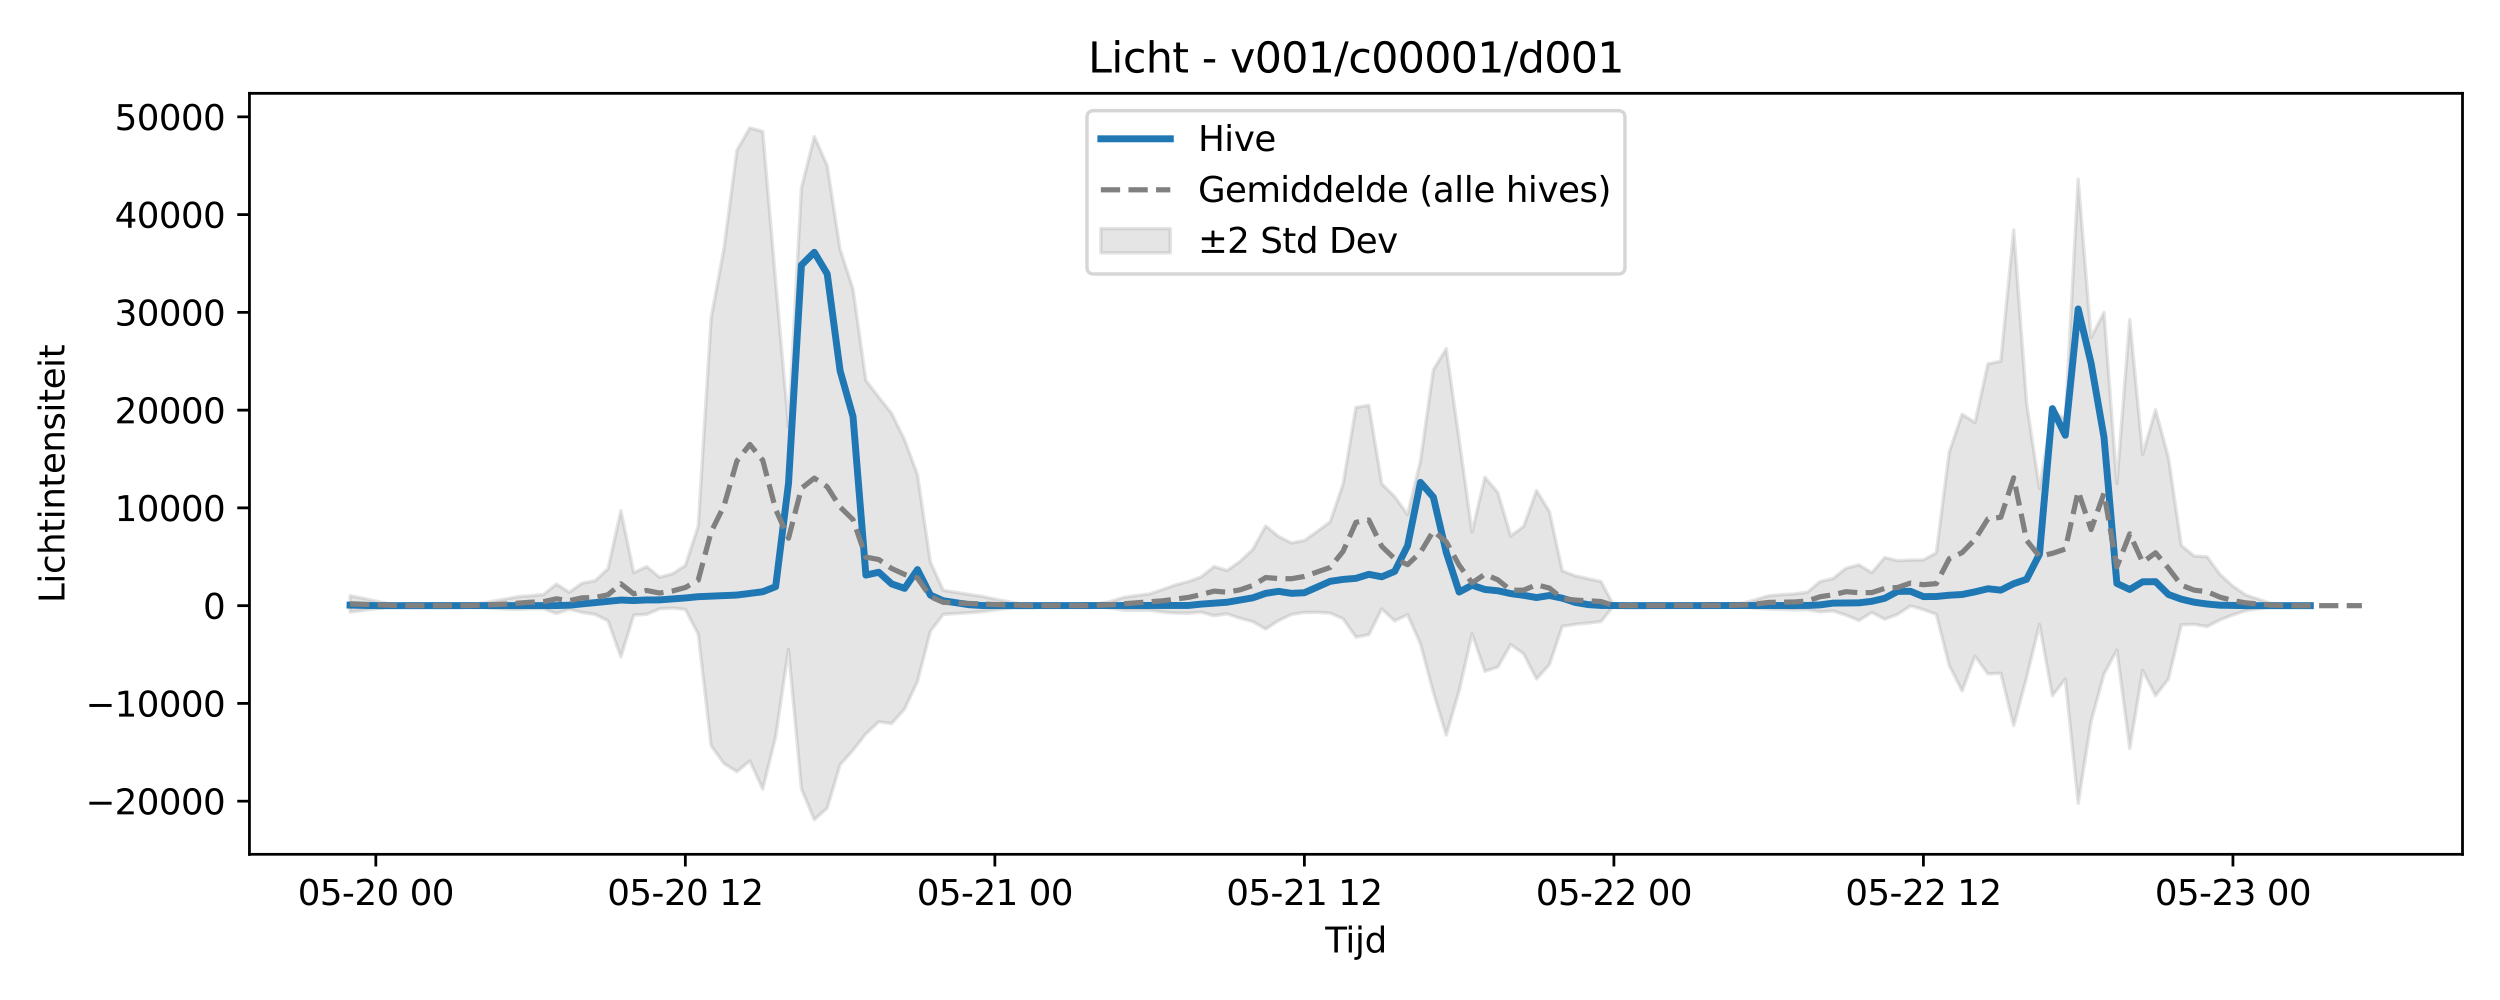 <?xml version="1.0" encoding="utf-8" standalone="no"?>
<!DOCTYPE svg PUBLIC "-//W3C//DTD SVG 1.1//EN"
  "http://www.w3.org/Graphics/SVG/1.1/DTD/svg11.dtd">
<svg xmlns:xlink="http://www.w3.org/1999/xlink" width="720pt" height="288pt" viewBox="0 0 720 288" xmlns="http://www.w3.org/2000/svg" version="1.1">
 <defs>
  <style type="text/css">*{stroke-linejoin: round; stroke-linecap: butt}</style>
 </defs>
 <g id="figure_1">
  <g id="patch_1">
   <path d="M 0 288 
L 720 288 
L 720 0 
L 0 0 
z
" style="fill: #ffffff"/>
  </g>
  <g id="axes_1">
   <g id="patch_2">
    <path d="M 71.84 246.04 
L 709.2 246.04 
L 709.2 26.88 
L 71.84 26.88 
z
" style="fill: #ffffff"/>
   </g>
   <g id="FillBetweenPolyCollection_1">
    <defs>
     <path id="mb32f501959" d="M 100.811 -116.43 
L 100.811 -111.735 
L 104.525 -112.169 
L 108.239 -112.71 
L 111.954 -113.21 
L 115.668 -113.517 
L 119.382 -113.573 
L 123.096 -113.574 
L 126.81 -113.574 
L 130.525 -113.573 
L 134.239 -113.53 
L 137.953 -113.249 
L 141.667 -112.876 
L 145.382 -112.607 
L 149.096 -112.485 
L 152.81 -112.698 
L 156.524 -112.656 
L 160.238 -111.318 
L 163.953 -112.565 
L 167.667 -111.596 
L 171.381 -111.052 
L 175.095 -109.217 
L 178.81 -98.818 
L 182.524 -110.857 
L 186.238 -111.075 
L 189.952 -112.644 
L 193.666 -112.87 
L 197.381 -112.471 
L 201.095 -105.376 
L 204.809 -73.208 
L 208.523 -68.089 
L 212.237 -65.756 
L 215.952 -68.848 
L 219.666 -60.747 
L 223.38 -75.757 
L 227.094 -100.929 
L 230.809 -60.811 
L 234.523 -51.922 
L 238.237 -55.275 
L 241.951 -67.762 
L 245.665 -71.929 
L 249.38 -76.654 
L 253.094 -80.115 
L 256.808 -79.622 
L 260.522 -83.813 
L 264.237 -91.723 
L 267.951 -106.181 
L 271.665 -111.063 
L 275.379 -111.301 
L 279.093 -111.527 
L 282.808 -111.816 
L 286.522 -112.319 
L 290.236 -112.786 
L 293.95 -113.253 
L 297.665 -113.536 
L 301.379 -113.573 
L 305.093 -113.574 
L 308.807 -113.573 
L 312.521 -113.543 
L 316.236 -113.286 
L 319.95 -112.838 
L 323.664 -112.27 
L 327.378 -112.244 
L 331.092 -112.261 
L 334.807 -111.727 
L 338.521 -111.419 
L 342.235 -111.388 
L 345.949 -111.7 
L 349.664 -110.681 
L 353.378 -111.202 
L 357.092 -109.957 
L 360.806 -108.978 
L 364.52 -106.825 
L 368.235 -109.269 
L 371.949 -111.039 
L 375.663 -111.626 
L 379.377 -111.645 
L 383.092 -111.43 
L 386.806 -109.818 
L 390.52 -104.491 
L 394.234 -105.215 
L 397.948 -112.631 
L 401.663 -109.185 
L 405.377 -110.955 
L 409.091 -102.572 
L 412.805 -88.651 
L 416.52 -76.295 
L 420.234 -89.044 
L 423.948 -105.469 
L 427.662 -94.671 
L 431.376 -95.902 
L 435.091 -102.382 
L 438.805 -99.708 
L 442.519 -92.453 
L 446.233 -96.611 
L 449.948 -107.613 
L 453.662 -108.192 
L 457.376 -108.549 
L 461.09 -109.005 
L 464.804 -113.573 
L 468.519 -113.574 
L 472.233 -113.574 
L 475.947 -113.574 
L 479.661 -113.574 
L 483.375 -113.574 
L 487.09 -113.574 
L 490.804 -113.573 
L 494.518 -113.564 
L 498.232 -113.458 
L 501.947 -113.221 
L 505.661 -112.81 
L 509.375 -112.586 
L 513.089 -112.476 
L 516.803 -112.316 
L 520.518 -112.41 
L 524.232 -111.768 
L 527.946 -112.039 
L 531.66 -110.827 
L 535.375 -109.307 
L 539.089 -111.606 
L 542.803 -109.664 
L 546.517 -111.072 
L 550.231 -113.487 
L 553.946 -112.449 
L 557.66 -111.07 
L 561.374 -96.378 
L 565.088 -89.01 
L 568.803 -99.031 
L 572.517 -93.928 
L 576.231 -94.101 
L 579.945 -79.007 
L 583.659 -92.896 
L 587.374 -108.157 
L 591.088 -87.647 
L 594.802 -92.44 
L 598.516 -56.638 
L 602.23 -80.203 
L 605.945 -93.875 
L 609.659 -100.757 
L 613.373 -72.495 
L 617.087 -94.911 
L 620.802 -87.669 
L 624.516 -92.461 
L 628.23 -108.065 
L 631.944 -108.197 
L 635.658 -107.551 
L 639.373 -109.47 
L 643.087 -110.914 
L 646.801 -112.113 
L 650.515 -112.691 
L 654.23 -113.322 
L 657.944 -113.546 
L 661.658 -113.574 
L 665.372 -113.574 
L 665.372 -113.574 
L 665.372 -113.574 
L 661.658 -113.574 
L 657.944 -113.632 
L 654.23 -114.101 
L 650.515 -115.421 
L 646.801 -116.632 
L 643.087 -119.172 
L 639.373 -122.561 
L 635.658 -127.635 
L 631.944 -127.872 
L 628.23 -130.865 
L 624.516 -156.216 
L 620.802 -169.942 
L 617.087 -157.175 
L 613.373 -195.952 
L 609.659 -148.745 
L 605.945 -198.029 
L 602.23 -190.775 
L 598.516 -236.376 
L 594.802 -167.305 
L 591.088 -169.625 
L 587.374 -147.372 
L 583.659 -171.867 
L 579.945 -221.771 
L 576.231 -183.964 
L 572.517 -183.189 
L 568.803 -166.32 
L 565.088 -168.694 
L 561.374 -157.803 
L 557.66 -128.756 
L 553.946 -126.758 
L 550.231 -126.69 
L 546.517 -126.532 
L 542.803 -127.434 
L 539.089 -123.07 
L 535.375 -125.313 
L 531.66 -124.358 
L 527.946 -121.38 
L 524.232 -120.537 
L 520.518 -117.441 
L 516.803 -116.943 
L 513.089 -116.733 
L 509.375 -116.438 
L 505.661 -115.306 
L 501.947 -114.299 
L 498.232 -113.797 
L 494.518 -113.592 
L 490.804 -113.574 
L 487.09 -113.574 
L 483.375 -113.574 
L 479.661 -113.574 
L 475.947 -113.574 
L 472.233 -113.574 
L 468.519 -113.574 
L 464.804 -113.575 
L 461.09 -120.515 
L 457.376 -121.324 
L 453.662 -122.168 
L 449.948 -123.576 
L 446.233 -140.644 
L 442.519 -146.737 
L 438.805 -136.361 
L 435.091 -133.632 
L 431.376 -146.134 
L 427.662 -150.551 
L 423.948 -134.787 
L 420.234 -161.4 
L 416.52 -187.585 
L 412.805 -181.5 
L 409.091 -155.235 
L 405.377 -139.803 
L 401.663 -144.979 
L 397.948 -148.657 
L 394.234 -171.252 
L 390.52 -170.661 
L 386.806 -148.615 
L 383.092 -137.727 
L 379.377 -134.962 
L 375.663 -132.338 
L 371.949 -131.621 
L 368.235 -133.487 
L 364.52 -136.506 
L 360.806 -129.764 
L 357.092 -126.277 
L 353.378 -123.689 
L 349.664 -124.824 
L 345.949 -121.86 
L 342.235 -120.5 
L 338.521 -119.523 
L 334.807 -118.212 
L 331.092 -116.961 
L 327.378 -116.493 
L 323.664 -115.958 
L 319.95 -114.819 
L 316.236 -114.035 
L 312.521 -113.621 
L 308.807 -113.574 
L 305.093 -113.574 
L 301.379 -113.574 
L 297.665 -113.631 
L 293.95 -114.058 
L 290.236 -114.765 
L 286.522 -115.473 
L 282.808 -116.254 
L 279.093 -116.801 
L 275.379 -117.39 
L 271.665 -117.982 
L 267.951 -126.134 
L 264.237 -151.291 
L 260.522 -161.318 
L 256.808 -168.918 
L 253.094 -173.602 
L 249.38 -178.429 
L 245.665 -204.777 
L 241.951 -216.185 
L 238.237 -240.332 
L 234.523 -248.667 
L 230.809 -233.925 
L 227.094 -165.064 
L 223.38 -206.897 
L 219.666 -250.151 
L 215.952 -251.158 
L 212.237 -244.756 
L 208.523 -216.6 
L 204.809 -196.471 
L 201.095 -136.501 
L 197.381 -125.127 
L 193.666 -122.733 
L 189.952 -121.757 
L 186.238 -124.817 
L 182.524 -123.052 
L 178.81 -140.902 
L 175.095 -124.204 
L 171.381 -120.732 
L 167.667 -120.066 
L 163.953 -117.438 
L 160.238 -119.781 
L 156.524 -116.783 
L 152.81 -116.414 
L 149.096 -116.151 
L 145.382 -115.428 
L 141.667 -114.806 
L 137.953 -114.136 
L 134.239 -113.642 
L 130.525 -113.575 
L 126.81 -113.574 
L 123.096 -113.574 
L 119.382 -113.575 
L 115.668 -113.664 
L 111.954 -114.123 
L 108.239 -114.881 
L 104.525 -115.709 
L 100.811 -116.43 
z
" style="stroke: #808080; stroke-opacity: 0.2"/>
    </defs>
    <g clip-path="url(#pd5184aa3b8)">
     <use xlink:href="#mb32f501959" x="0" y="288" style="fill: #808080; fill-opacity: 0.2; stroke: #808080; stroke-opacity: 0.2"/>
    </g>
   </g>
   <g id="matplotlib.axis_1">
    <g id="xtick_1">
     <g id="line2d_1">
      <defs>
       <path id="mce414341a2" d="M 0 0 
L 0 3.5 
" style="stroke: #000000; stroke-width: 0.8"/>
      </defs>
      <g>
       <use xlink:href="#mce414341a2" x="108.239" y="246.04" style="stroke: #000000; stroke-width: 0.8"/>
      </g>
     </g>
     <g id="text_1">
      <!-- 05-20 00 -->
      <g transform="translate(85.759 260.638) scale(0.1 -0.1)">
       <defs>
        <path id="DejaVuSans-30" d="M 2034 4250 
Q 1547 4250 1301 3770 
Q 1056 3291 1056 2328 
Q 1056 1369 1301 889 
Q 1547 409 2034 409 
Q 2525 409 2770 889 
Q 3016 1369 3016 2328 
Q 3016 3291 2770 3770 
Q 2525 4250 2034 4250 
z
M 2034 4750 
Q 2819 4750 3233 4129 
Q 3647 3509 3647 2328 
Q 3647 1150 3233 529 
Q 2819 -91 2034 -91 
Q 1250 -91 836 529 
Q 422 1150 422 2328 
Q 422 3509 836 4129 
Q 1250 4750 2034 4750 
z
" transform="scale(0.016)"/>
        <path id="DejaVuSans-35" d="M 691 4666 
L 3169 4666 
L 3169 4134 
L 1269 4134 
L 1269 2991 
Q 1406 3038 1543 3061 
Q 1681 3084 1819 3084 
Q 2600 3084 3056 2656 
Q 3513 2228 3513 1497 
Q 3513 744 3044 326 
Q 2575 -91 1722 -91 
Q 1428 -91 1123 -41 
Q 819 9 494 109 
L 494 744 
Q 775 591 1075 516 
Q 1375 441 1709 441 
Q 2250 441 2565 725 
Q 2881 1009 2881 1497 
Q 2881 1984 2565 2268 
Q 2250 2553 1709 2553 
Q 1456 2553 1204 2497 
Q 953 2441 691 2322 
L 691 4666 
z
" transform="scale(0.016)"/>
        <path id="DejaVuSans-2d" d="M 313 2009 
L 1997 2009 
L 1997 1497 
L 313 1497 
L 313 2009 
z
" transform="scale(0.016)"/>
        <path id="DejaVuSans-32" d="M 1228 531 
L 3431 531 
L 3431 0 
L 469 0 
L 469 531 
Q 828 903 1448 1529 
Q 2069 2156 2228 2338 
Q 2531 2678 2651 2914 
Q 2772 3150 2772 3378 
Q 2772 3750 2511 3984 
Q 2250 4219 1831 4219 
Q 1534 4219 1204 4116 
Q 875 4013 500 3803 
L 500 4441 
Q 881 4594 1212 4672 
Q 1544 4750 1819 4750 
Q 2544 4750 2975 4387 
Q 3406 4025 3406 3419 
Q 3406 3131 3298 2873 
Q 3191 2616 2906 2266 
Q 2828 2175 2409 1742 
Q 1991 1309 1228 531 
z
" transform="scale(0.016)"/>
        <path id="DejaVuSans-20" transform="scale(0.016)"/>
       </defs>
       <use xlink:href="#DejaVuSans-30"/>
       <use xlink:href="#DejaVuSans-35" transform="translate(63.623 0)"/>
       <use xlink:href="#DejaVuSans-2d" transform="translate(127.246 0)"/>
       <use xlink:href="#DejaVuSans-32" transform="translate(163.33 0)"/>
       <use xlink:href="#DejaVuSans-30" transform="translate(226.953 0)"/>
       <use xlink:href="#DejaVuSans-20" transform="translate(290.576 0)"/>
       <use xlink:href="#DejaVuSans-30" transform="translate(322.363 0)"/>
       <use xlink:href="#DejaVuSans-30" transform="translate(385.986 0)"/>
      </g>
     </g>
    </g>
    <g id="xtick_2">
     <g id="line2d_2">
      <g>
       <use xlink:href="#mce414341a2" x="197.381" y="246.04" style="stroke: #000000; stroke-width: 0.8"/>
      </g>
     </g>
     <g id="text_2">
      <!-- 05-20 12 -->
      <g transform="translate(174.9 260.638) scale(0.1 -0.1)">
       <defs>
        <path id="DejaVuSans-31" d="M 794 531 
L 1825 531 
L 1825 4091 
L 703 3866 
L 703 4441 
L 1819 4666 
L 2450 4666 
L 2450 531 
L 3481 531 
L 3481 0 
L 794 0 
L 794 531 
z
" transform="scale(0.016)"/>
       </defs>
       <use xlink:href="#DejaVuSans-30"/>
       <use xlink:href="#DejaVuSans-35" transform="translate(63.623 0)"/>
       <use xlink:href="#DejaVuSans-2d" transform="translate(127.246 0)"/>
       <use xlink:href="#DejaVuSans-32" transform="translate(163.33 0)"/>
       <use xlink:href="#DejaVuSans-30" transform="translate(226.953 0)"/>
       <use xlink:href="#DejaVuSans-20" transform="translate(290.576 0)"/>
       <use xlink:href="#DejaVuSans-31" transform="translate(322.363 0)"/>
       <use xlink:href="#DejaVuSans-32" transform="translate(385.986 0)"/>
      </g>
     </g>
    </g>
    <g id="xtick_3">
     <g id="line2d_3">
      <g>
       <use xlink:href="#mce414341a2" x="286.522" y="246.04" style="stroke: #000000; stroke-width: 0.8"/>
      </g>
     </g>
     <g id="text_3">
      <!-- 05-21 00 -->
      <g transform="translate(264.041 260.638) scale(0.1 -0.1)">
       <use xlink:href="#DejaVuSans-30"/>
       <use xlink:href="#DejaVuSans-35" transform="translate(63.623 0)"/>
       <use xlink:href="#DejaVuSans-2d" transform="translate(127.246 0)"/>
       <use xlink:href="#DejaVuSans-32" transform="translate(163.33 0)"/>
       <use xlink:href="#DejaVuSans-31" transform="translate(226.953 0)"/>
       <use xlink:href="#DejaVuSans-20" transform="translate(290.576 0)"/>
       <use xlink:href="#DejaVuSans-30" transform="translate(322.363 0)"/>
       <use xlink:href="#DejaVuSans-30" transform="translate(385.986 0)"/>
      </g>
     </g>
    </g>
    <g id="xtick_4">
     <g id="line2d_4">
      <g>
       <use xlink:href="#mce414341a2" x="375.663" y="246.04" style="stroke: #000000; stroke-width: 0.8"/>
      </g>
     </g>
     <g id="text_4">
      <!-- 05-21 12 -->
      <g transform="translate(353.183 260.638) scale(0.1 -0.1)">
       <use xlink:href="#DejaVuSans-30"/>
       <use xlink:href="#DejaVuSans-35" transform="translate(63.623 0)"/>
       <use xlink:href="#DejaVuSans-2d" transform="translate(127.246 0)"/>
       <use xlink:href="#DejaVuSans-32" transform="translate(163.33 0)"/>
       <use xlink:href="#DejaVuSans-31" transform="translate(226.953 0)"/>
       <use xlink:href="#DejaVuSans-20" transform="translate(290.576 0)"/>
       <use xlink:href="#DejaVuSans-31" transform="translate(322.363 0)"/>
       <use xlink:href="#DejaVuSans-32" transform="translate(385.986 0)"/>
      </g>
     </g>
    </g>
    <g id="xtick_5">
     <g id="line2d_5">
      <g>
       <use xlink:href="#mce414341a2" x="464.804" y="246.04" style="stroke: #000000; stroke-width: 0.8"/>
      </g>
     </g>
     <g id="text_5">
      <!-- 05-22 00 -->
      <g transform="translate(442.324 260.638) scale(0.1 -0.1)">
       <use xlink:href="#DejaVuSans-30"/>
       <use xlink:href="#DejaVuSans-35" transform="translate(63.623 0)"/>
       <use xlink:href="#DejaVuSans-2d" transform="translate(127.246 0)"/>
       <use xlink:href="#DejaVuSans-32" transform="translate(163.33 0)"/>
       <use xlink:href="#DejaVuSans-32" transform="translate(226.953 0)"/>
       <use xlink:href="#DejaVuSans-20" transform="translate(290.576 0)"/>
       <use xlink:href="#DejaVuSans-30" transform="translate(322.363 0)"/>
       <use xlink:href="#DejaVuSans-30" transform="translate(385.986 0)"/>
      </g>
     </g>
    </g>
    <g id="xtick_6">
     <g id="line2d_6">
      <g>
       <use xlink:href="#mce414341a2" x="553.946" y="246.04" style="stroke: #000000; stroke-width: 0.8"/>
      </g>
     </g>
     <g id="text_6">
      <!-- 05-22 12 -->
      <g transform="translate(531.465 260.638) scale(0.1 -0.1)">
       <use xlink:href="#DejaVuSans-30"/>
       <use xlink:href="#DejaVuSans-35" transform="translate(63.623 0)"/>
       <use xlink:href="#DejaVuSans-2d" transform="translate(127.246 0)"/>
       <use xlink:href="#DejaVuSans-32" transform="translate(163.33 0)"/>
       <use xlink:href="#DejaVuSans-32" transform="translate(226.953 0)"/>
       <use xlink:href="#DejaVuSans-20" transform="translate(290.576 0)"/>
       <use xlink:href="#DejaVuSans-31" transform="translate(322.363 0)"/>
       <use xlink:href="#DejaVuSans-32" transform="translate(385.986 0)"/>
      </g>
     </g>
    </g>
    <g id="xtick_7">
     <g id="line2d_7">
      <g>
       <use xlink:href="#mce414341a2" x="643.087" y="246.04" style="stroke: #000000; stroke-width: 0.8"/>
      </g>
     </g>
     <g id="text_7">
      <!-- 05-23 00 -->
      <g transform="translate(620.606 260.638) scale(0.1 -0.1)">
       <defs>
        <path id="DejaVuSans-33" d="M 2597 2516 
Q 3050 2419 3304 2112 
Q 3559 1806 3559 1356 
Q 3559 666 3084 287 
Q 2609 -91 1734 -91 
Q 1441 -91 1130 -33 
Q 819 25 488 141 
L 488 750 
Q 750 597 1062 519 
Q 1375 441 1716 441 
Q 2309 441 2620 675 
Q 2931 909 2931 1356 
Q 2931 1769 2642 2001 
Q 2353 2234 1838 2234 
L 1294 2234 
L 1294 2753 
L 1863 2753 
Q 2328 2753 2575 2939 
Q 2822 3125 2822 3475 
Q 2822 3834 2567 4026 
Q 2313 4219 1838 4219 
Q 1578 4219 1281 4162 
Q 984 4106 628 3988 
L 628 4550 
Q 988 4650 1302 4700 
Q 1616 4750 1894 4750 
Q 2613 4750 3031 4423 
Q 3450 4097 3450 3541 
Q 3450 3153 3228 2886 
Q 3006 2619 2597 2516 
z
" transform="scale(0.016)"/>
       </defs>
       <use xlink:href="#DejaVuSans-30"/>
       <use xlink:href="#DejaVuSans-35" transform="translate(63.623 0)"/>
       <use xlink:href="#DejaVuSans-2d" transform="translate(127.246 0)"/>
       <use xlink:href="#DejaVuSans-32" transform="translate(163.33 0)"/>
       <use xlink:href="#DejaVuSans-33" transform="translate(226.953 0)"/>
       <use xlink:href="#DejaVuSans-20" transform="translate(290.576 0)"/>
       <use xlink:href="#DejaVuSans-30" transform="translate(322.363 0)"/>
       <use xlink:href="#DejaVuSans-30" transform="translate(385.986 0)"/>
      </g>
     </g>
    </g>
    <g id="text_8">
     <!-- Tijd -->
     <g transform="translate(381.67 274.317) scale(0.1 -0.1)">
      <defs>
       <path id="DejaVuSans-54" d="M -19 4666 
L 3928 4666 
L 3928 4134 
L 2272 4134 
L 2272 0 
L 1638 0 
L 1638 4134 
L -19 4134 
L -19 4666 
z
" transform="scale(0.016)"/>
       <path id="DejaVuSans-69" d="M 603 3500 
L 1178 3500 
L 1178 0 
L 603 0 
L 603 3500 
z
M 603 4863 
L 1178 4863 
L 1178 4134 
L 603 4134 
L 603 4863 
z
" transform="scale(0.016)"/>
       <path id="DejaVuSans-6a" d="M 603 3500 
L 1178 3500 
L 1178 -63 
Q 1178 -731 923 -1031 
Q 669 -1331 103 -1331 
L -116 -1331 
L -116 -844 
L 38 -844 
Q 366 -844 484 -692 
Q 603 -541 603 -63 
L 603 3500 
z
M 603 4863 
L 1178 4863 
L 1178 4134 
L 603 4134 
L 603 4863 
z
" transform="scale(0.016)"/>
       <path id="DejaVuSans-64" d="M 2906 2969 
L 2906 4863 
L 3481 4863 
L 3481 0 
L 2906 0 
L 2906 525 
Q 2725 213 2448 61 
Q 2172 -91 1784 -91 
Q 1150 -91 751 415 
Q 353 922 353 1747 
Q 353 2572 751 3078 
Q 1150 3584 1784 3584 
Q 2172 3584 2448 3432 
Q 2725 3281 2906 2969 
z
M 947 1747 
Q 947 1113 1208 752 
Q 1469 391 1925 391 
Q 2381 391 2643 752 
Q 2906 1113 2906 1747 
Q 2906 2381 2643 2742 
Q 2381 3103 1925 3103 
Q 1469 3103 1208 2742 
Q 947 2381 947 1747 
z
" transform="scale(0.016)"/>
      </defs>
      <use xlink:href="#DejaVuSans-54"/>
      <use xlink:href="#DejaVuSans-69" transform="translate(57.959 0)"/>
      <use xlink:href="#DejaVuSans-6a" transform="translate(85.742 0)"/>
      <use xlink:href="#DejaVuSans-64" transform="translate(113.525 0)"/>
     </g>
    </g>
   </g>
   <g id="matplotlib.axis_2">
    <g id="ytick_1">
     <g id="line2d_8">
      <defs>
       <path id="ma96c8f28ca" d="M 0 0 
L -3.5 0 
" style="stroke: #000000; stroke-width: 0.8"/>
      </defs>
      <g>
       <use xlink:href="#ma96c8f28ca" x="71.84" y="230.737" style="stroke: #000000; stroke-width: 0.8"/>
      </g>
     </g>
     <g id="text_9">
      <!-- −20000 -->
      <g transform="translate(24.648 234.536) scale(0.1 -0.1)">
       <defs>
        <path id="DejaVuSans-2212" d="M 678 2272 
L 4684 2272 
L 4684 1741 
L 678 1741 
L 678 2272 
z
" transform="scale(0.016)"/>
       </defs>
       <use xlink:href="#DejaVuSans-2212"/>
       <use xlink:href="#DejaVuSans-32" transform="translate(83.789 0)"/>
       <use xlink:href="#DejaVuSans-30" transform="translate(147.412 0)"/>
       <use xlink:href="#DejaVuSans-30" transform="translate(211.035 0)"/>
       <use xlink:href="#DejaVuSans-30" transform="translate(274.658 0)"/>
       <use xlink:href="#DejaVuSans-30" transform="translate(338.281 0)"/>
      </g>
     </g>
    </g>
    <g id="ytick_2">
     <g id="line2d_9">
      <g>
       <use xlink:href="#ma96c8f28ca" x="71.84" y="202.582" style="stroke: #000000; stroke-width: 0.8"/>
      </g>
     </g>
     <g id="text_10">
      <!-- −10000 -->
      <g transform="translate(24.648 206.381) scale(0.1 -0.1)">
       <use xlink:href="#DejaVuSans-2212"/>
       <use xlink:href="#DejaVuSans-31" transform="translate(83.789 0)"/>
       <use xlink:href="#DejaVuSans-30" transform="translate(147.412 0)"/>
       <use xlink:href="#DejaVuSans-30" transform="translate(211.035 0)"/>
       <use xlink:href="#DejaVuSans-30" transform="translate(274.658 0)"/>
       <use xlink:href="#DejaVuSans-30" transform="translate(338.281 0)"/>
      </g>
     </g>
    </g>
    <g id="ytick_3">
     <g id="line2d_10">
      <g>
       <use xlink:href="#ma96c8f28ca" x="71.84" y="174.426" style="stroke: #000000; stroke-width: 0.8"/>
      </g>
     </g>
     <g id="text_11">
      <!-- 0 -->
      <g transform="translate(58.477 178.226) scale(0.1 -0.1)">
       <use xlink:href="#DejaVuSans-30"/>
      </g>
     </g>
    </g>
    <g id="ytick_4">
     <g id="line2d_11">
      <g>
       <use xlink:href="#ma96c8f28ca" x="71.84" y="146.271" style="stroke: #000000; stroke-width: 0.8"/>
      </g>
     </g>
     <g id="text_12">
      <!-- 10000 -->
      <g transform="translate(33.028 150.07) scale(0.1 -0.1)">
       <use xlink:href="#DejaVuSans-31"/>
       <use xlink:href="#DejaVuSans-30" transform="translate(63.623 0)"/>
       <use xlink:href="#DejaVuSans-30" transform="translate(127.246 0)"/>
       <use xlink:href="#DejaVuSans-30" transform="translate(190.869 0)"/>
       <use xlink:href="#DejaVuSans-30" transform="translate(254.492 0)"/>
      </g>
     </g>
    </g>
    <g id="ytick_5">
     <g id="line2d_12">
      <g>
       <use xlink:href="#ma96c8f28ca" x="71.84" y="118.116" style="stroke: #000000; stroke-width: 0.8"/>
      </g>
     </g>
     <g id="text_13">
      <!-- 20000 -->
      <g transform="translate(33.028 121.915) scale(0.1 -0.1)">
       <use xlink:href="#DejaVuSans-32"/>
       <use xlink:href="#DejaVuSans-30" transform="translate(63.623 0)"/>
       <use xlink:href="#DejaVuSans-30" transform="translate(127.246 0)"/>
       <use xlink:href="#DejaVuSans-30" transform="translate(190.869 0)"/>
       <use xlink:href="#DejaVuSans-30" transform="translate(254.492 0)"/>
      </g>
     </g>
    </g>
    <g id="ytick_6">
     <g id="line2d_13">
      <g>
       <use xlink:href="#ma96c8f28ca" x="71.84" y="89.96" style="stroke: #000000; stroke-width: 0.8"/>
      </g>
     </g>
     <g id="text_14">
      <!-- 30000 -->
      <g transform="translate(33.028 93.76) scale(0.1 -0.1)">
       <use xlink:href="#DejaVuSans-33"/>
       <use xlink:href="#DejaVuSans-30" transform="translate(63.623 0)"/>
       <use xlink:href="#DejaVuSans-30" transform="translate(127.246 0)"/>
       <use xlink:href="#DejaVuSans-30" transform="translate(190.869 0)"/>
       <use xlink:href="#DejaVuSans-30" transform="translate(254.492 0)"/>
      </g>
     </g>
    </g>
    <g id="ytick_7">
     <g id="line2d_14">
      <g>
       <use xlink:href="#ma96c8f28ca" x="71.84" y="61.805" style="stroke: #000000; stroke-width: 0.8"/>
      </g>
     </g>
     <g id="text_15">
      <!-- 40000 -->
      <g transform="translate(33.028 65.604) scale(0.1 -0.1)">
       <defs>
        <path id="DejaVuSans-34" d="M 2419 4116 
L 825 1625 
L 2419 1625 
L 2419 4116 
z
M 2253 4666 
L 3047 4666 
L 3047 1625 
L 3713 1625 
L 3713 1100 
L 3047 1100 
L 3047 0 
L 2419 0 
L 2419 1100 
L 313 1100 
L 313 1709 
L 2253 4666 
z
" transform="scale(0.016)"/>
       </defs>
       <use xlink:href="#DejaVuSans-34"/>
       <use xlink:href="#DejaVuSans-30" transform="translate(63.623 0)"/>
       <use xlink:href="#DejaVuSans-30" transform="translate(127.246 0)"/>
       <use xlink:href="#DejaVuSans-30" transform="translate(190.869 0)"/>
       <use xlink:href="#DejaVuSans-30" transform="translate(254.492 0)"/>
      </g>
     </g>
    </g>
    <g id="ytick_8">
     <g id="line2d_15">
      <g>
       <use xlink:href="#ma96c8f28ca" x="71.84" y="33.65" style="stroke: #000000; stroke-width: 0.8"/>
      </g>
     </g>
     <g id="text_16">
      <!-- 50000 -->
      <g transform="translate(33.028 37.449) scale(0.1 -0.1)">
       <use xlink:href="#DejaVuSans-35"/>
       <use xlink:href="#DejaVuSans-30" transform="translate(63.623 0)"/>
       <use xlink:href="#DejaVuSans-30" transform="translate(127.246 0)"/>
       <use xlink:href="#DejaVuSans-30" transform="translate(190.869 0)"/>
       <use xlink:href="#DejaVuSans-30" transform="translate(254.492 0)"/>
      </g>
     </g>
    </g>
    <g id="text_17">
     <!-- Lichtintensiteit -->
     <g transform="translate(18.568 173.656) rotate(-90) scale(0.1 -0.1)">
      <defs>
       <path id="DejaVuSans-4c" d="M 628 4666 
L 1259 4666 
L 1259 531 
L 3531 531 
L 3531 0 
L 628 0 
L 628 4666 
z
" transform="scale(0.016)"/>
       <path id="DejaVuSans-63" d="M 3122 3366 
L 3122 2828 
Q 2878 2963 2633 3030 
Q 2388 3097 2138 3097 
Q 1578 3097 1268 2742 
Q 959 2388 959 1747 
Q 959 1106 1268 751 
Q 1578 397 2138 397 
Q 2388 397 2633 464 
Q 2878 531 3122 666 
L 3122 134 
Q 2881 22 2623 -34 
Q 2366 -91 2075 -91 
Q 1284 -91 818 406 
Q 353 903 353 1747 
Q 353 2603 823 3093 
Q 1294 3584 2113 3584 
Q 2378 3584 2631 3529 
Q 2884 3475 3122 3366 
z
" transform="scale(0.016)"/>
       <path id="DejaVuSans-68" d="M 3513 2113 
L 3513 0 
L 2938 0 
L 2938 2094 
Q 2938 2591 2744 2837 
Q 2550 3084 2163 3084 
Q 1697 3084 1428 2787 
Q 1159 2491 1159 1978 
L 1159 0 
L 581 0 
L 581 4863 
L 1159 4863 
L 1159 2956 
Q 1366 3272 1645 3428 
Q 1925 3584 2291 3584 
Q 2894 3584 3203 3211 
Q 3513 2838 3513 2113 
z
" transform="scale(0.016)"/>
       <path id="DejaVuSans-74" d="M 1172 4494 
L 1172 3500 
L 2356 3500 
L 2356 3053 
L 1172 3053 
L 1172 1153 
Q 1172 725 1289 603 
Q 1406 481 1766 481 
L 2356 481 
L 2356 0 
L 1766 0 
Q 1100 0 847 248 
Q 594 497 594 1153 
L 594 3053 
L 172 3053 
L 172 3500 
L 594 3500 
L 594 4494 
L 1172 4494 
z
" transform="scale(0.016)"/>
       <path id="DejaVuSans-6e" d="M 3513 2113 
L 3513 0 
L 2938 0 
L 2938 2094 
Q 2938 2591 2744 2837 
Q 2550 3084 2163 3084 
Q 1697 3084 1428 2787 
Q 1159 2491 1159 1978 
L 1159 0 
L 581 0 
L 581 3500 
L 1159 3500 
L 1159 2956 
Q 1366 3272 1645 3428 
Q 1925 3584 2291 3584 
Q 2894 3584 3203 3211 
Q 3513 2838 3513 2113 
z
" transform="scale(0.016)"/>
       <path id="DejaVuSans-65" d="M 3597 1894 
L 3597 1613 
L 953 1613 
Q 991 1019 1311 708 
Q 1631 397 2203 397 
Q 2534 397 2845 478 
Q 3156 559 3463 722 
L 3463 178 
Q 3153 47 2828 -22 
Q 2503 -91 2169 -91 
Q 1331 -91 842 396 
Q 353 884 353 1716 
Q 353 2575 817 3079 
Q 1281 3584 2069 3584 
Q 2775 3584 3186 3129 
Q 3597 2675 3597 1894 
z
M 3022 2063 
Q 3016 2534 2758 2815 
Q 2500 3097 2075 3097 
Q 1594 3097 1305 2825 
Q 1016 2553 972 2059 
L 3022 2063 
z
" transform="scale(0.016)"/>
       <path id="DejaVuSans-73" d="M 2834 3397 
L 2834 2853 
Q 2591 2978 2328 3040 
Q 2066 3103 1784 3103 
Q 1356 3103 1142 2972 
Q 928 2841 928 2578 
Q 928 2378 1081 2264 
Q 1234 2150 1697 2047 
L 1894 2003 
Q 2506 1872 2764 1633 
Q 3022 1394 3022 966 
Q 3022 478 2636 193 
Q 2250 -91 1575 -91 
Q 1294 -91 989 -36 
Q 684 19 347 128 
L 347 722 
Q 666 556 975 473 
Q 1284 391 1588 391 
Q 1994 391 2212 530 
Q 2431 669 2431 922 
Q 2431 1156 2273 1281 
Q 2116 1406 1581 1522 
L 1381 1569 
Q 847 1681 609 1914 
Q 372 2147 372 2553 
Q 372 3047 722 3315 
Q 1072 3584 1716 3584 
Q 2034 3584 2315 3537 
Q 2597 3491 2834 3397 
z
" transform="scale(0.016)"/>
      </defs>
      <use xlink:href="#DejaVuSans-4c"/>
      <use xlink:href="#DejaVuSans-69" transform="translate(55.713 0)"/>
      <use xlink:href="#DejaVuSans-63" transform="translate(83.496 0)"/>
      <use xlink:href="#DejaVuSans-68" transform="translate(138.477 0)"/>
      <use xlink:href="#DejaVuSans-74" transform="translate(201.855 0)"/>
      <use xlink:href="#DejaVuSans-69" transform="translate(241.064 0)"/>
      <use xlink:href="#DejaVuSans-6e" transform="translate(268.848 0)"/>
      <use xlink:href="#DejaVuSans-74" transform="translate(332.227 0)"/>
      <use xlink:href="#DejaVuSans-65" transform="translate(371.436 0)"/>
      <use xlink:href="#DejaVuSans-6e" transform="translate(432.959 0)"/>
      <use xlink:href="#DejaVuSans-73" transform="translate(496.338 0)"/>
      <use xlink:href="#DejaVuSans-69" transform="translate(548.438 0)"/>
      <use xlink:href="#DejaVuSans-74" transform="translate(576.221 0)"/>
      <use xlink:href="#DejaVuSans-65" transform="translate(615.43 0)"/>
      <use xlink:href="#DejaVuSans-69" transform="translate(676.953 0)"/>
      <use xlink:href="#DejaVuSans-74" transform="translate(704.736 0)"/>
     </g>
    </g>
   </g>
   <g id="line2d_16">
    <path d="M 100.811 174.275 
L 108.239 174.426 
L 160.238 174.415 
L 163.953 174.287 
L 178.81 172.813 
L 182.524 172.965 
L 186.238 172.779 
L 189.952 172.771 
L 197.381 172.21 
L 201.095 171.847 
L 212.237 171.375 
L 219.666 170.424 
L 223.38 168.958 
L 227.094 139.215 
L 230.809 76.335 
L 234.523 72.667 
L 238.237 78.889 
L 241.951 106.792 
L 245.665 119.975 
L 249.38 165.628 
L 253.094 164.8 
L 256.808 168.174 
L 260.522 169.45 
L 264.237 164.051 
L 267.951 171.386 
L 271.665 173.023 
L 279.093 174.157 
L 282.808 174.386 
L 293.95 174.426 
L 342.235 174.369 
L 345.949 173.982 
L 353.378 173.449 
L 360.806 172.175 
L 364.52 170.876 
L 368.235 170.312 
L 371.949 170.886 
L 375.663 170.705 
L 383.092 167.42 
L 386.806 166.874 
L 390.52 166.562 
L 394.234 165.408 
L 397.948 166.122 
L 401.663 164.562 
L 405.377 157.195 
L 409.091 138.919 
L 412.805 143.164 
L 416.52 159.09 
L 420.234 170.505 
L 423.948 168.543 
L 427.662 169.775 
L 431.376 170.137 
L 435.091 170.955 
L 438.805 171.455 
L 442.519 172.093 
L 446.233 171.507 
L 449.948 172.278 
L 453.662 173.486 
L 457.376 174.128 
L 461.09 174.367 
L 468.519 174.426 
L 520.518 174.38 
L 524.232 174.201 
L 527.946 173.701 
L 535.375 173.619 
L 539.089 173.174 
L 542.803 172.303 
L 546.517 170.322 
L 550.231 170.298 
L 553.946 171.821 
L 557.66 171.793 
L 561.374 171.426 
L 565.088 171.217 
L 568.803 170.451 
L 572.517 169.556 
L 576.231 169.957 
L 579.945 168.1 
L 583.659 166.837 
L 587.374 159.591 
L 591.088 117.692 
L 594.802 125.362 
L 598.516 88.994 
L 602.23 104.599 
L 605.945 125.897 
L 609.659 168.031 
L 613.373 169.77 
L 617.087 167.559 
L 620.802 167.519 
L 624.516 171.217 
L 628.23 172.566 
L 631.944 173.443 
L 635.658 173.957 
L 639.373 174.299 
L 646.801 174.426 
L 665.372 174.426 
L 665.372 174.426 
" clip-path="url(#pd5184aa3b8)" style="fill: none; stroke: #1f77b4; stroke-width: 2; stroke-linecap: square"/>
   </g>
   <g id="line2d_17">
    <path d="M 100.811 173.918 
L 115.668 174.41 
L 134.239 174.414 
L 141.667 174.159 
L 145.382 173.983 
L 152.81 173.444 
L 156.524 173.28 
L 160.238 172.451 
L 163.953 172.999 
L 167.667 172.169 
L 171.381 172.108 
L 175.095 171.289 
L 178.81 168.14 
L 182.524 171.045 
L 186.238 170.054 
L 189.952 170.799 
L 193.666 170.199 
L 197.381 169.201 
L 201.095 167.061 
L 204.809 153.161 
L 208.523 145.656 
L 212.237 132.744 
L 215.952 127.997 
L 219.666 132.551 
L 223.38 146.673 
L 227.094 155.004 
L 230.809 140.632 
L 234.523 137.706 
L 238.237 140.196 
L 241.951 146.027 
L 245.665 149.647 
L 249.38 160.458 
L 253.094 161.142 
L 256.808 163.73 
L 260.522 165.435 
L 264.237 166.493 
L 267.951 171.843 
L 271.665 173.478 
L 286.522 174.104 
L 297.665 174.417 
L 312.521 174.418 
L 319.95 174.171 
L 334.807 173.031 
L 342.235 172.056 
L 345.949 171.22 
L 349.664 170.247 
L 353.378 170.555 
L 357.092 169.883 
L 360.806 168.629 
L 364.52 166.335 
L 368.235 166.622 
L 371.949 166.67 
L 375.663 166.018 
L 383.092 163.422 
L 386.806 158.783 
L 390.52 150.424 
L 394.234 149.766 
L 397.948 157.356 
L 401.663 160.918 
L 405.377 162.621 
L 409.091 159.096 
L 412.805 152.924 
L 416.52 156.06 
L 420.234 162.778 
L 423.948 167.872 
L 427.662 165.389 
L 431.376 166.982 
L 435.091 169.993 
L 438.805 169.966 
L 442.519 168.405 
L 446.233 169.373 
L 449.948 172.406 
L 453.662 172.82 
L 461.09 173.24 
L 464.804 174.426 
L 498.232 174.372 
L 501.947 174.24 
L 505.661 173.942 
L 509.375 173.488 
L 516.803 173.37 
L 520.518 173.075 
L 524.232 171.848 
L 527.946 171.29 
L 531.66 170.407 
L 535.375 170.69 
L 539.089 170.662 
L 542.803 169.451 
L 546.517 169.198 
L 550.231 167.912 
L 553.946 168.397 
L 557.66 168.087 
L 561.374 160.909 
L 565.088 159.148 
L 568.803 155.325 
L 572.517 149.442 
L 576.231 148.968 
L 579.945 137.611 
L 583.659 155.618 
L 587.374 160.236 
L 591.088 159.364 
L 594.802 158.127 
L 598.516 141.493 
L 602.23 152.511 
L 605.945 142.048 
L 609.659 163.249 
L 613.373 153.776 
L 617.087 161.957 
L 620.802 159.194 
L 624.516 163.661 
L 628.23 168.535 
L 631.944 169.965 
L 635.658 170.407 
L 639.373 171.985 
L 643.087 172.957 
L 646.801 173.627 
L 654.23 174.289 
L 661.658 174.426 
L 680.229 174.426 
L 680.229 174.426 
" clip-path="url(#pd5184aa3b8)" style="fill: none; stroke-dasharray: 5.55,2.4; stroke-dashoffset: 0; stroke: #808080; stroke-width: 1.5"/>
   </g>
   <g id="patch_3">
    <path d="M 71.84 246.04 
L 71.84 26.88 
" style="fill: none; stroke: #000000; stroke-width: 0.8; stroke-linejoin: miter; stroke-linecap: square"/>
   </g>
   <g id="patch_4">
    <path d="M 709.2 246.04 
L 709.2 26.88 
" style="fill: none; stroke: #000000; stroke-width: 0.8; stroke-linejoin: miter; stroke-linecap: square"/>
   </g>
   <g id="patch_5">
    <path d="M 71.84 246.04 
L 709.2 246.04 
" style="fill: none; stroke: #000000; stroke-width: 0.8; stroke-linejoin: miter; stroke-linecap: square"/>
   </g>
   <g id="patch_6">
    <path d="M 71.84 26.88 
L 709.2 26.88 
" style="fill: none; stroke: #000000; stroke-width: 0.8; stroke-linejoin: miter; stroke-linecap: square"/>
   </g>
   <g id="text_18">
    <!-- Licht - v001/c00001/d001 -->
    <g transform="translate(313.383 20.88) scale(0.12 -0.12)">
     <defs>
      <path id="DejaVuSans-76" d="M 191 3500 
L 800 3500 
L 1894 563 
L 2988 3500 
L 3597 3500 
L 2284 0 
L 1503 0 
L 191 3500 
z
" transform="scale(0.016)"/>
      <path id="DejaVuSans-2f" d="M 1625 4666 
L 2156 4666 
L 531 -594 
L 0 -594 
L 1625 4666 
z
" transform="scale(0.016)"/>
     </defs>
     <use xlink:href="#DejaVuSans-4c"/>
     <use xlink:href="#DejaVuSans-69" transform="translate(55.713 0)"/>
     <use xlink:href="#DejaVuSans-63" transform="translate(83.496 0)"/>
     <use xlink:href="#DejaVuSans-68" transform="translate(138.477 0)"/>
     <use xlink:href="#DejaVuSans-74" transform="translate(201.855 0)"/>
     <use xlink:href="#DejaVuSans-20" transform="translate(241.064 0)"/>
     <use xlink:href="#DejaVuSans-2d" transform="translate(272.852 0)"/>
     <use xlink:href="#DejaVuSans-20" transform="translate(308.936 0)"/>
     <use xlink:href="#DejaVuSans-76" transform="translate(340.723 0)"/>
     <use xlink:href="#DejaVuSans-30" transform="translate(399.902 0)"/>
     <use xlink:href="#DejaVuSans-30" transform="translate(463.525 0)"/>
     <use xlink:href="#DejaVuSans-31" transform="translate(527.148 0)"/>
     <use xlink:href="#DejaVuSans-2f" transform="translate(590.771 0)"/>
     <use xlink:href="#DejaVuSans-63" transform="translate(624.463 0)"/>
     <use xlink:href="#DejaVuSans-30" transform="translate(679.443 0)"/>
     <use xlink:href="#DejaVuSans-30" transform="translate(743.066 0)"/>
     <use xlink:href="#DejaVuSans-30" transform="translate(806.689 0)"/>
     <use xlink:href="#DejaVuSans-30" transform="translate(870.312 0)"/>
     <use xlink:href="#DejaVuSans-31" transform="translate(933.936 0)"/>
     <use xlink:href="#DejaVuSans-2f" transform="translate(997.559 0)"/>
     <use xlink:href="#DejaVuSans-64" transform="translate(1031.25 0)"/>
     <use xlink:href="#DejaVuSans-30" transform="translate(1094.727 0)"/>
     <use xlink:href="#DejaVuSans-30" transform="translate(1158.35 0)"/>
     <use xlink:href="#DejaVuSans-31" transform="translate(1221.973 0)"/>
    </g>
   </g>
   <g id="legend_1">
    <g id="patch_7">
     <path d="M 315.048 78.914 
L 465.992 78.914 
Q 467.992 78.914 467.992 76.914 
L 467.992 33.88 
Q 467.992 31.88 465.992 31.88 
L 315.048 31.88 
Q 313.048 31.88 313.048 33.88 
L 313.048 76.914 
Q 313.048 78.914 315.048 78.914 
z
" style="fill: #ffffff; opacity: 0.8; stroke: #cccccc; stroke-linejoin: miter"/>
    </g>
    <g id="line2d_18">
     <path d="M 317.048 39.978 
L 327.048 39.978 
L 337.048 39.978 
" style="fill: none; stroke: #1f77b4; stroke-width: 2; stroke-linecap: square"/>
    </g>
    <g id="text_19">
     <!-- Hive -->
     <g transform="translate(345.048 43.478) scale(0.1 -0.1)">
      <defs>
       <path id="DejaVuSans-48" d="M 628 4666 
L 1259 4666 
L 1259 2753 
L 3553 2753 
L 3553 4666 
L 4184 4666 
L 4184 0 
L 3553 0 
L 3553 2222 
L 1259 2222 
L 1259 0 
L 628 0 
L 628 4666 
z
" transform="scale(0.016)"/>
      </defs>
      <use xlink:href="#DejaVuSans-48"/>
      <use xlink:href="#DejaVuSans-69" transform="translate(75.195 0)"/>
      <use xlink:href="#DejaVuSans-76" transform="translate(102.979 0)"/>
      <use xlink:href="#DejaVuSans-65" transform="translate(162.158 0)"/>
     </g>
    </g>
    <g id="line2d_19">
     <path d="M 317.048 54.657 
L 327.048 54.657 
L 337.048 54.657 
" style="fill: none; stroke-dasharray: 5.55,2.4; stroke-dashoffset: 0; stroke: #808080; stroke-width: 1.5"/>
    </g>
    <g id="text_20">
     <!-- Gemiddelde (alle hives) -->
     <g transform="translate(345.048 58.157) scale(0.1 -0.1)">
      <defs>
       <path id="DejaVuSans-47" d="M 3809 666 
L 3809 1919 
L 2778 1919 
L 2778 2438 
L 4434 2438 
L 4434 434 
Q 4069 175 3628 42 
Q 3188 -91 2688 -91 
Q 1594 -91 976 548 
Q 359 1188 359 2328 
Q 359 3472 976 4111 
Q 1594 4750 2688 4750 
Q 3144 4750 3555 4637 
Q 3966 4525 4313 4306 
L 4313 3634 
Q 3963 3931 3569 4081 
Q 3175 4231 2741 4231 
Q 1884 4231 1454 3753 
Q 1025 3275 1025 2328 
Q 1025 1384 1454 906 
Q 1884 428 2741 428 
Q 3075 428 3337 486 
Q 3600 544 3809 666 
z
" transform="scale(0.016)"/>
       <path id="DejaVuSans-6d" d="M 3328 2828 
Q 3544 3216 3844 3400 
Q 4144 3584 4550 3584 
Q 5097 3584 5394 3201 
Q 5691 2819 5691 2113 
L 5691 0 
L 5113 0 
L 5113 2094 
Q 5113 2597 4934 2840 
Q 4756 3084 4391 3084 
Q 3944 3084 3684 2787 
Q 3425 2491 3425 1978 
L 3425 0 
L 2847 0 
L 2847 2094 
Q 2847 2600 2669 2842 
Q 2491 3084 2119 3084 
Q 1678 3084 1418 2786 
Q 1159 2488 1159 1978 
L 1159 0 
L 581 0 
L 581 3500 
L 1159 3500 
L 1159 2956 
Q 1356 3278 1631 3431 
Q 1906 3584 2284 3584 
Q 2666 3584 2933 3390 
Q 3200 3197 3328 2828 
z
" transform="scale(0.016)"/>
       <path id="DejaVuSans-6c" d="M 603 4863 
L 1178 4863 
L 1178 0 
L 603 0 
L 603 4863 
z
" transform="scale(0.016)"/>
       <path id="DejaVuSans-28" d="M 1984 4856 
Q 1566 4138 1362 3434 
Q 1159 2731 1159 2009 
Q 1159 1288 1364 580 
Q 1569 -128 1984 -844 
L 1484 -844 
Q 1016 -109 783 600 
Q 550 1309 550 2009 
Q 550 2706 781 3412 
Q 1013 4119 1484 4856 
L 1984 4856 
z
" transform="scale(0.016)"/>
       <path id="DejaVuSans-61" d="M 2194 1759 
Q 1497 1759 1228 1600 
Q 959 1441 959 1056 
Q 959 750 1161 570 
Q 1363 391 1709 391 
Q 2188 391 2477 730 
Q 2766 1069 2766 1631 
L 2766 1759 
L 2194 1759 
z
M 3341 1997 
L 3341 0 
L 2766 0 
L 2766 531 
Q 2569 213 2275 61 
Q 1981 -91 1556 -91 
Q 1019 -91 701 211 
Q 384 513 384 1019 
Q 384 1609 779 1909 
Q 1175 2209 1959 2209 
L 2766 2209 
L 2766 2266 
Q 2766 2663 2505 2880 
Q 2244 3097 1772 3097 
Q 1472 3097 1187 3025 
Q 903 2953 641 2809 
L 641 3341 
Q 956 3463 1253 3523 
Q 1550 3584 1831 3584 
Q 2591 3584 2966 3190 
Q 3341 2797 3341 1997 
z
" transform="scale(0.016)"/>
       <path id="DejaVuSans-29" d="M 513 4856 
L 1013 4856 
Q 1481 4119 1714 3412 
Q 1947 2706 1947 2009 
Q 1947 1309 1714 600 
Q 1481 -109 1013 -844 
L 513 -844 
Q 928 -128 1133 580 
Q 1338 1288 1338 2009 
Q 1338 2731 1133 3434 
Q 928 4138 513 4856 
z
" transform="scale(0.016)"/>
      </defs>
      <use xlink:href="#DejaVuSans-47"/>
      <use xlink:href="#DejaVuSans-65" transform="translate(77.49 0)"/>
      <use xlink:href="#DejaVuSans-6d" transform="translate(139.014 0)"/>
      <use xlink:href="#DejaVuSans-69" transform="translate(236.426 0)"/>
      <use xlink:href="#DejaVuSans-64" transform="translate(264.209 0)"/>
      <use xlink:href="#DejaVuSans-64" transform="translate(327.686 0)"/>
      <use xlink:href="#DejaVuSans-65" transform="translate(391.162 0)"/>
      <use xlink:href="#DejaVuSans-6c" transform="translate(452.686 0)"/>
      <use xlink:href="#DejaVuSans-64" transform="translate(480.469 0)"/>
      <use xlink:href="#DejaVuSans-65" transform="translate(543.945 0)"/>
      <use xlink:href="#DejaVuSans-20" transform="translate(605.469 0)"/>
      <use xlink:href="#DejaVuSans-28" transform="translate(637.256 0)"/>
      <use xlink:href="#DejaVuSans-61" transform="translate(676.27 0)"/>
      <use xlink:href="#DejaVuSans-6c" transform="translate(737.549 0)"/>
      <use xlink:href="#DejaVuSans-6c" transform="translate(765.332 0)"/>
      <use xlink:href="#DejaVuSans-65" transform="translate(793.115 0)"/>
      <use xlink:href="#DejaVuSans-20" transform="translate(854.639 0)"/>
      <use xlink:href="#DejaVuSans-68" transform="translate(886.426 0)"/>
      <use xlink:href="#DejaVuSans-69" transform="translate(949.805 0)"/>
      <use xlink:href="#DejaVuSans-76" transform="translate(977.588 0)"/>
      <use xlink:href="#DejaVuSans-65" transform="translate(1036.768 0)"/>
      <use xlink:href="#DejaVuSans-73" transform="translate(1098.291 0)"/>
      <use xlink:href="#DejaVuSans-29" transform="translate(1150.391 0)"/>
     </g>
    </g>
    <g id="patch_8">
     <path d="M 317.048 72.835 
L 337.048 72.835 
L 337.048 65.835 
L 317.048 65.835 
z
" style="fill: #808080; fill-opacity: 0.2; stroke: #808080; stroke-opacity: 0.2; stroke-linejoin: miter"/>
    </g>
    <g id="text_21">
     <!-- ±2 Std Dev -->
     <g transform="translate(345.048 72.835) scale(0.1 -0.1)">
      <defs>
       <path id="DejaVuSans-b1" d="M 2944 4013 
L 2944 2803 
L 4684 2803 
L 4684 2272 
L 2944 2272 
L 2944 1063 
L 2419 1063 
L 2419 2272 
L 678 2272 
L 678 2803 
L 2419 2803 
L 2419 4013 
L 2944 4013 
z
M 678 531 
L 4684 531 
L 4684 0 
L 678 0 
L 678 531 
z
" transform="scale(0.016)"/>
       <path id="DejaVuSans-53" d="M 3425 4513 
L 3425 3897 
Q 3066 4069 2747 4153 
Q 2428 4238 2131 4238 
Q 1616 4238 1336 4038 
Q 1056 3838 1056 3469 
Q 1056 3159 1242 3001 
Q 1428 2844 1947 2747 
L 2328 2669 
Q 3034 2534 3370 2195 
Q 3706 1856 3706 1288 
Q 3706 609 3251 259 
Q 2797 -91 1919 -91 
Q 1588 -91 1214 -16 
Q 841 59 441 206 
L 441 856 
Q 825 641 1194 531 
Q 1563 422 1919 422 
Q 2459 422 2753 634 
Q 3047 847 3047 1241 
Q 3047 1584 2836 1778 
Q 2625 1972 2144 2069 
L 1759 2144 
Q 1053 2284 737 2584 
Q 422 2884 422 3419 
Q 422 4038 858 4394 
Q 1294 4750 2059 4750 
Q 2388 4750 2728 4690 
Q 3069 4631 3425 4513 
z
" transform="scale(0.016)"/>
       <path id="DejaVuSans-44" d="M 1259 4147 
L 1259 519 
L 2022 519 
Q 2988 519 3436 956 
Q 3884 1394 3884 2338 
Q 3884 3275 3436 3711 
Q 2988 4147 2022 4147 
L 1259 4147 
z
M 628 4666 
L 1925 4666 
Q 3281 4666 3915 4102 
Q 4550 3538 4550 2338 
Q 4550 1131 3912 565 
Q 3275 0 1925 0 
L 628 0 
L 628 4666 
z
" transform="scale(0.016)"/>
      </defs>
      <use xlink:href="#DejaVuSans-b1"/>
      <use xlink:href="#DejaVuSans-32" transform="translate(83.789 0)"/>
      <use xlink:href="#DejaVuSans-20" transform="translate(147.412 0)"/>
      <use xlink:href="#DejaVuSans-53" transform="translate(179.199 0)"/>
      <use xlink:href="#DejaVuSans-74" transform="translate(242.676 0)"/>
      <use xlink:href="#DejaVuSans-64" transform="translate(281.885 0)"/>
      <use xlink:href="#DejaVuSans-20" transform="translate(345.361 0)"/>
      <use xlink:href="#DejaVuSans-44" transform="translate(377.148 0)"/>
      <use xlink:href="#DejaVuSans-65" transform="translate(454.15 0)"/>
      <use xlink:href="#DejaVuSans-76" transform="translate(515.674 0)"/>
     </g>
    </g>
   </g>
  </g>
 </g>
 <defs>
  <clipPath id="pd5184aa3b8">
   <rect x="71.84" y="26.88" width="637.36" height="219.16"/>
  </clipPath>
 </defs>
</svg>
